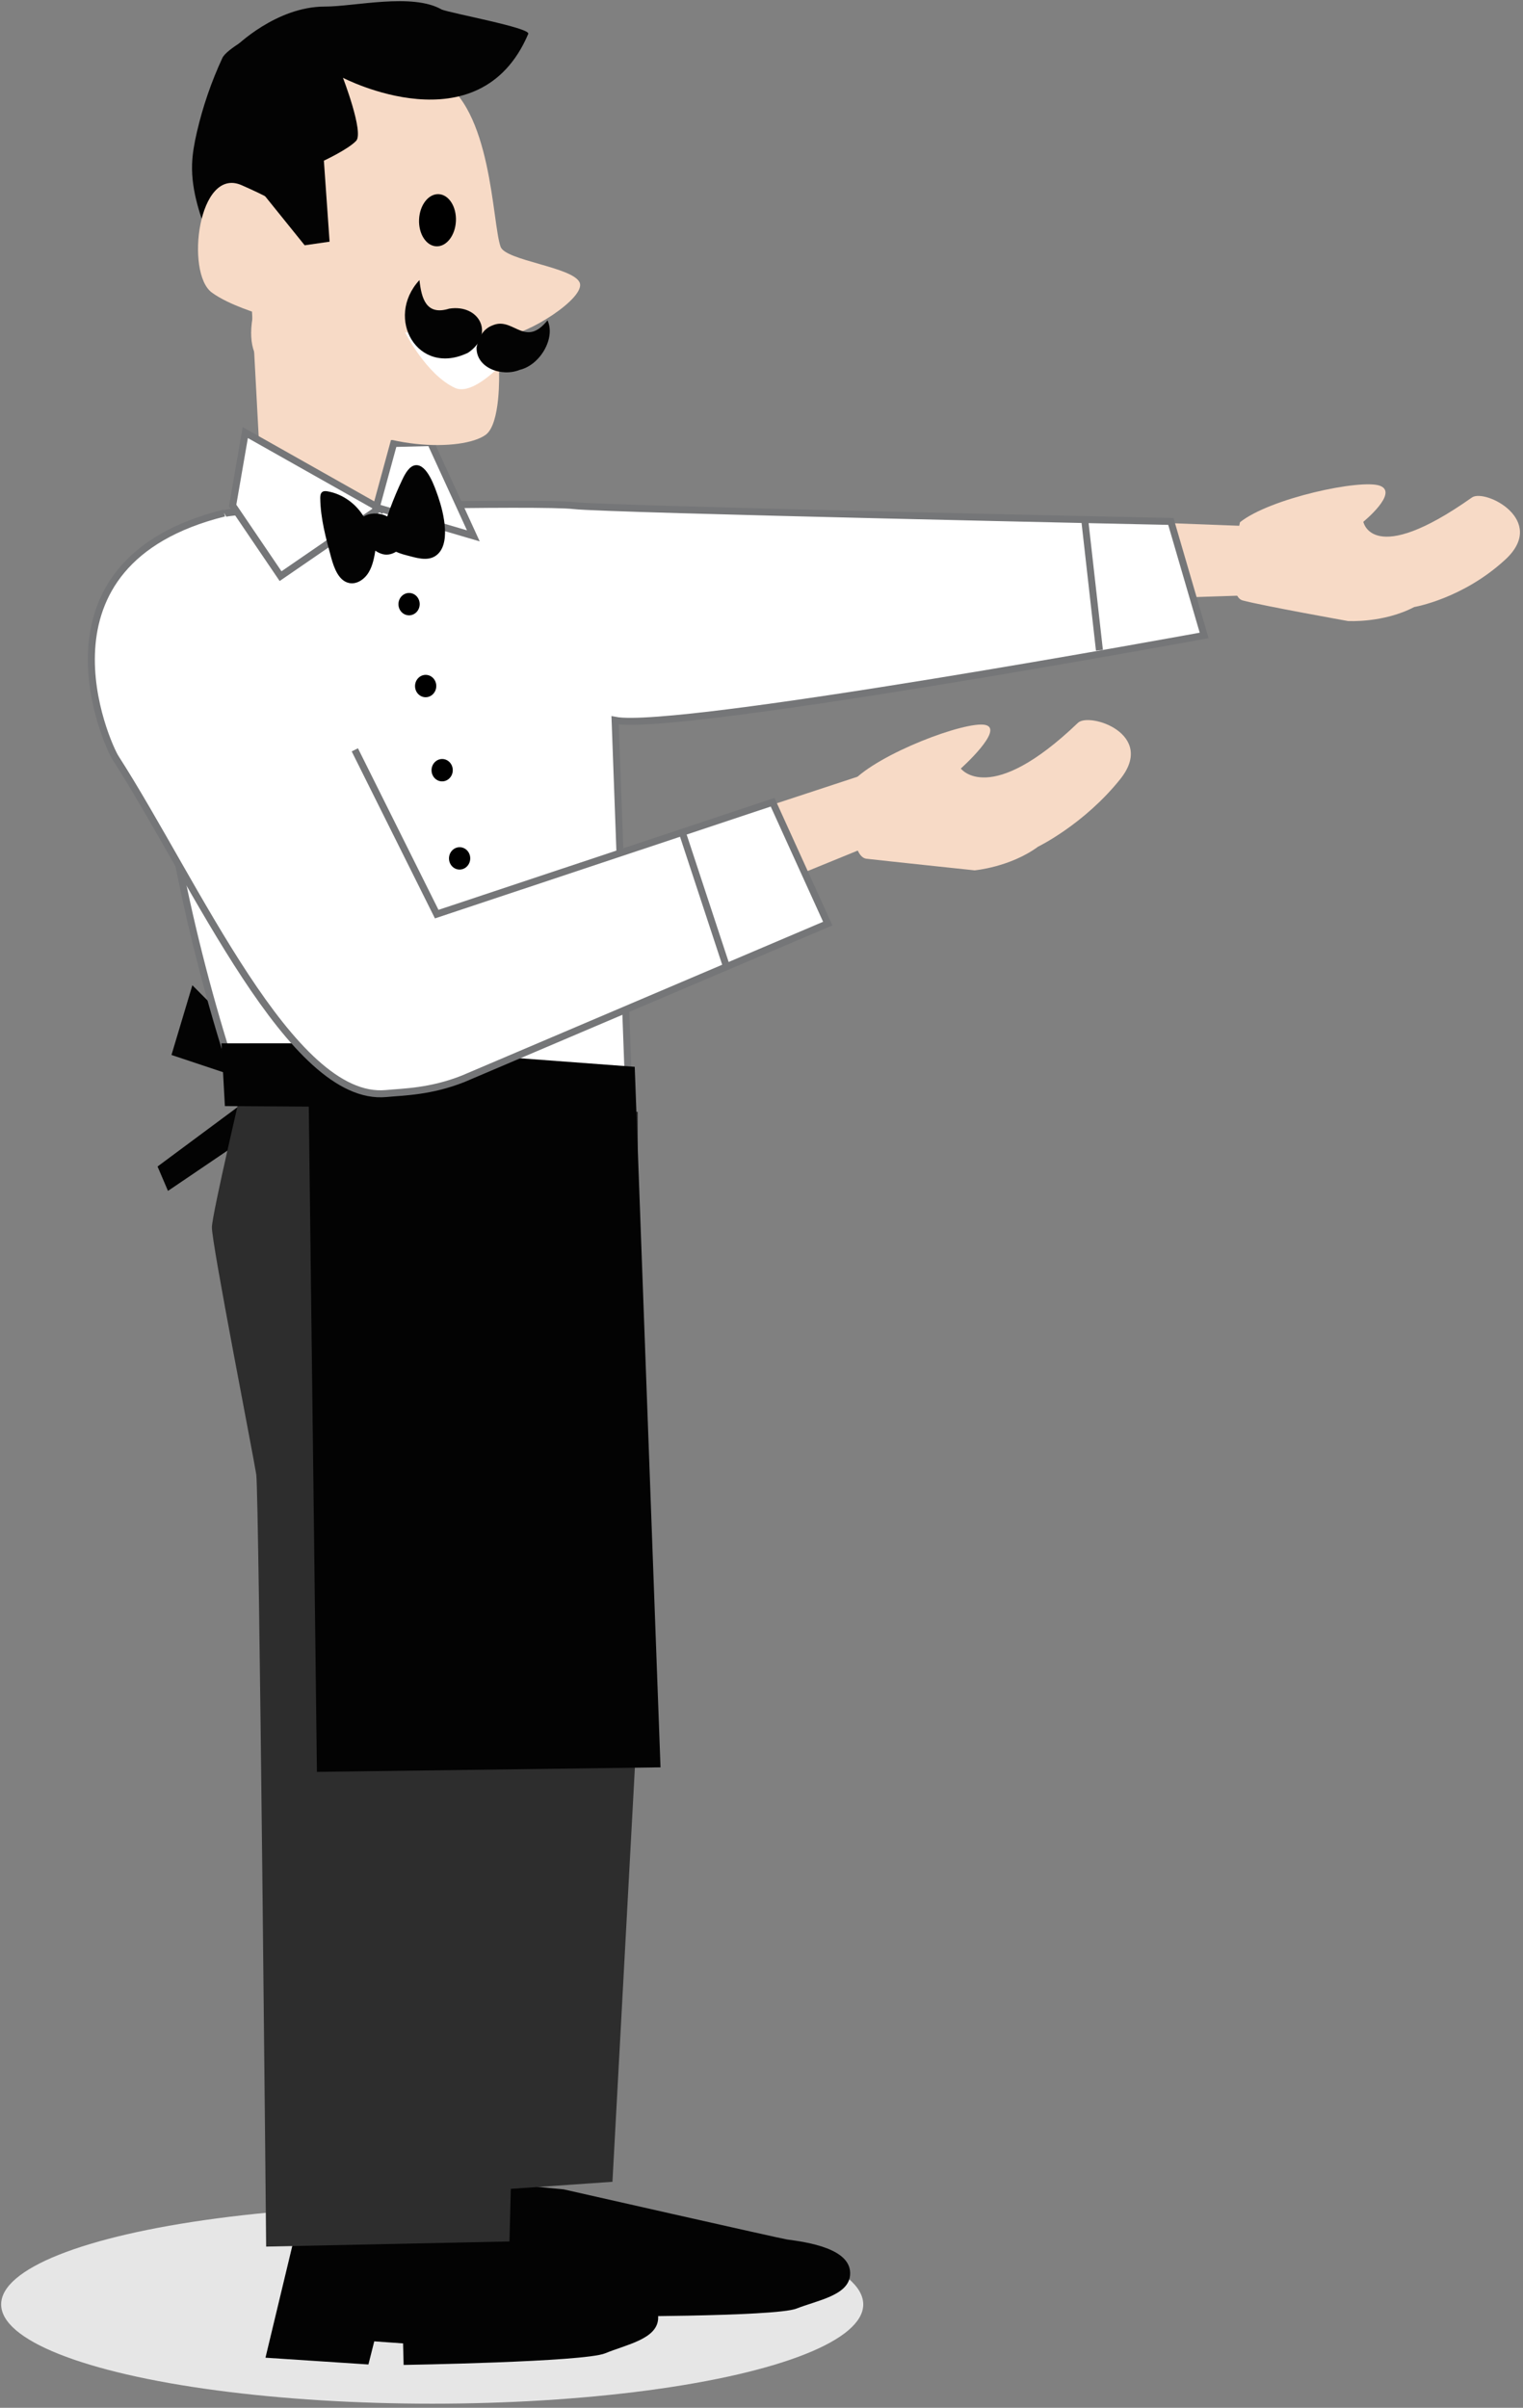 <?xml version="1.0" encoding="UTF-8" standalone="no"?><!DOCTYPE svg PUBLIC "-//W3C//DTD SVG 1.1//EN" "http://www.w3.org/Graphics/SVG/1.1/DTD/svg11.dtd"><svg width="100%" height="100%" viewBox="0 0 436 689" version="1.1" xmlns="http://www.w3.org/2000/svg" xmlns:xlink="http://www.w3.org/1999/xlink" xml:space="preserve" xmlns:serif="http://www.serif.com/" style="fill-rule:evenodd;clip-rule:evenodd;stroke-miterlimit:10;"><rect x="0" y="0" width="436" height="689" fill="#808080" stroke="none"/><g><ellipse cx="123.73" cy="659.41" rx="123.4" ry="28.41" style="fill:#e6e6e6;"/><g><path d="M73.59,300.54l-18.52,-18.61l-5.98,19.95l26.93,8.98l-2.43,-10.32Z" style="fill:#030303;fill-rule:nonzero;"/><path d="M76.02,310.86l-30.92,22.94l2.99,6.98l30.92,-20.95l-2.99,-8.97Z" style="fill:#030303;fill-rule:nonzero;"/></g><path d="M140.01,624.45l-10.42,31.63l30.6,6.48l1.79,-6.59l8.24,0.74l0.05,6.16c0,-0 51.65,0.13 57.73,-2.26c6.08,-2.39 14.77,-3.75 15.35,-9.47c0.79,-7.78 -12.52,-9.56 -18.06,-10.31c-1.69,-0.23 -63.89,-14.33 -63.89,-14.33l-21.39,-2.05Z" style="fill:#030303;fill-rule:nonzero;"/><g><path d="M84.59,638.87l-8.59,35.79l29.47,1.94l1.67,-6.62l8.25,0.59l0.16,6.16c0,0 51.64,-0.83 57.68,-3.32c6.04,-2.5 14.7,-4.03 15.17,-9.75c0.64,-7.79 -12.7,-9.33 -18.25,-9.97c-1.69,-0.2 -64.14,-13.14 -64.14,-13.14l-21.42,-1.68Z" style="fill:#030303;fill-rule:nonzero;"/><path d="M84.59,638.87l6.13,-23.8l31.31,0.75l22.03,41.58l-59.47,-18.53Z" style="fill:#030303;fill-rule:nonzero;"/></g><path d="M328.87,149.47l32.04,1.22l1.83,19.49l-35.44,1.15l1.57,-21.86Z" style="fill:#f7dac6;fill-rule:nonzero;"/><path d="M354.98,149.44c8.6,-6.88 34.71,-12.46 40.09,-10.43c5.38,2.02 -4.78,10.3 -4.78,10.3c0,0 2.51,13.24 31.09,-6.95c3.71,-2.62 21.78,6.47 9.57,17.75c-12.21,11.27 -26.09,13.59 -26.09,13.59c-8.79,4.62 -18.98,4.01 -18.98,4.01c0,0 -24.65,-4.41 -30.12,-5.89c-5.47,-1.5 -0.78,-22.38 -0.78,-22.38Z" style="fill:#f7dac6;fill-rule:nonzero;"/><path d="M127.18,88.25l-2.51,12.94c0,0 4.89,0.89 3.92,5.93c-0.98,5.03 -4.45,6.63 -6.9,6.19c-2.45,-0.44 -12.96,39.55 -12.96,39.55l-33.64,-8.64l-3.56,-66.47l55.65,10.5Z" style="fill:#f7dac6;fill-rule:nonzero;"/><path d="M70.12,317.25c1.17,2.32 109.63,-11.26 109.63,-11.26l-3.66,-99.87c17.65,3.43 168.63,-24.29 168.63,-24.29l-9.53,-32.62c0,0 -161.57,-3.42 -170.87,-4.53c-9.3,-1.11 -87.32,0.45 -95.44,1.65c-2.17,0.32 -7.1,0.32 -12.1,3.35c-11.4,6.91 -13.74,22.73 -14.33,31.3c0.25,3.81 0.54,7.64 0.87,11.5c3.96,45.29 13.73,86.97 26.8,124.77Z" style="fill:#fff;fill-rule:nonzero;stroke:#757678;stroke-width:2px;"/><path d="M109.95,146.2l-39.73,-22.42l-3.62,20.87l13.72,20.22l28.29,-19.44l26.9,7.91l-12.24,-26.7l-10.58,0.27l-6.04,22.13" style="fill:#fff;fill-rule:nonzero;stroke:#757678;stroke-width:2px;"/><g><path d="M118.94,133.12c-1.67,0.19 -2.86,2.21 -3.75,4.08c-2.56,5.36 -4.67,11.05 -6.3,16.95c1.86,2.86 4.74,4.06 7.53,4.76c2.47,0.62 5.77,1.79 8.21,0.2c4.67,-3.04 2.36,-12.41 0.88,-16.75c-1.07,-3.13 -3.26,-9.61 -6.57,-9.24Z" style="fill:#030303;fill-rule:nonzero;"/><path d="M113.53,155.68c1.12,-2.11 0.54,-4.97 -1.07,-6.67c-1.61,-1.7 -4.05,-2.32 -6.3,-1.97c-1.47,0.23 -3.11,1.11 -3.32,2.69c-0.11,0.84 0.21,1.66 0.55,2.42c1.31,2.89 3.34,5.74 6.27,6.45c2.93,0.71 6.53,-2.01 5.84,-5.13" style="fill:#030303;fill-rule:nonzero;"/><path d="M104.32,148.16c-2.28,-3.98 -6.23,-6.81 -10.54,-7.56c-0.54,-0.09 -1.16,-0.14 -1.59,0.24c-0.47,0.41 -0.52,1.15 -0.51,1.79c0.09,5.76 1.61,11.36 3.12,16.89c0.84,3.08 2.18,6.68 5.13,7.31c2.18,0.47 4.4,-1.03 5.61,-3.04c1.21,-2 1.62,-4.42 2,-6.76c0.48,-2.85 -1.81,-6.4 -3.22,-8.87Z" style="fill:#030303;fill-rule:nonzero;"/></g><path d="M215.54,232.11l30.46,-10.02l8.51,17.64l-32.83,13.41l-6.14,-21.03Z" style="fill:#f7dac6;fill-rule:nonzero;"/><path d="M243.97,223.72c7.48,-8.08 32.48,-17.48 38.09,-16.28c5.62,1.2 -7,12.48 -7,12.48c0,-0 8.26,11.13 33.52,-13.07c3.28,-3.14 22.5,3.16 12.1,16.13c-10.4,12.96 -23.49,19.29 -23.49,19.29c-8.01,5.88 -18.18,6.78 -18.18,6.78c0,-0 -25.33,-2.67 -30.96,-3.32c-5.61,-0.66 -4.08,-22.01 -4.08,-22.01Z" style="fill:#f7dac6;fill-rule:nonzero;"/><path d="M69.61,309.64c0,-0 -8.79,37.29 -8.95,41.5c-0.15,4.21 11.89,65.48 12.7,70.78c0.81,5.3 2.83,220.95 2.83,220.95l69.66,-1.47l1.66,-65.18l-30.05,52.11l57.87,-4l6.9,-127.33l0.36,-178.84l-112.98,-8.52Z" style="fill:#2d2d2d;fill-rule:nonzero;"/><g><path d="M88.17,298.3l2.56,208.73l98.36,-1.3l-7.38,-200.46l-93.54,-6.97Z" style="fill:#030303;fill-rule:nonzero;"/><path d="M101.49,316.75l-37.11,-0.24l-0.99,-17.96l36.38,-0.03l1.72,18.23Z" style="fill:#030303;fill-rule:nonzero;"/></g><path d="M64.19,146.81c-57.23,14.23 -33.58,66.21 -31.13,70.03c23.06,35.92 50.28,98.67 77.5,96.08c5.17,-0.49 12.63,-0.53 21.95,-4.19c34.82,-14.81 69.64,-29.63 104.46,-44.44l-15.79,-34.73l-96.16,32.02l-23.44,-47.01" style="fill:#fff;fill-rule:nonzero;stroke:#757678;stroke-width:2px;"/><path d="M75.79,8.73c-2.6,0.7 -10.94,5.32 -12.12,7.84c-3.17,6.82 -5.63,13.98 -7.32,21.3c-0.69,3.01 -1.26,6.05 -1.36,9.12c-0.25,7.8 2.48,15.22 5.18,22.39c0.69,1.84 1.42,3.74 2.77,5.13c2.2,2.26 5.61,2.7 8.76,2.71c0.53,0 1.08,-0.01 1.57,-0.22c0.74,-0.32 1.27,-1.03 1.68,-1.75c2.95,-5.18 7.77,-13.06 6.6,-18.82c-1.18,-5.82 -2.61,-12.77 -3.79,-18.59c-1.38,-6.8 -0.56,-10.25 -2.23,-16.96c-0.9,-3.63 -2.91,-10.17 0.26,-12.15Z" style="fill:#030303;fill-rule:nonzero;"/><path d="M125.48,22.5c15.39,8.15 15.37,41.27 17.83,48.12c1.43,3.96 20.51,5.76 22.6,10.16c2.09,4.4 -15.42,15.34 -21.21,15.19c-0.86,-0.02 -1.83,10.8 -1.83,10.8c0,-0 0.49,14.51 -3.84,17.66c-6.59,4.78 -31.36,4.66 -46.51,-7.64c-10.72,-8.71 -23.01,-9.33 -20.22,-25.87c2.79,-16.54 2.51,-0.9 2.51,-0.9c0,0 -9.26,-2.68 -14.18,-6.32c-7.61,-5.62 -3.9,-36.16 8.54,-30.71c7.76,3.4 9.83,4.91 9.83,4.91c0,-0 -7.76,-26.87 -5.06,-36.73c2.72,-9.86 47.23,-0.95 51.54,1.33Z" style="fill:#f7dac6;fill-rule:nonzero;"/><path d="M93.01,1.88c8.46,0.01 25.05,-3.98 33.42,0.84c2.56,1.06 25.53,5.26 24.8,6.97c-14.01,32.96 -53.05,12.57 -53.05,12.57c0,0 6.04,15.63 3.78,18.04c-2.26,2.41 -9.24,5.68 -9.24,5.68l1.63,23.18l-7.13,1.03l-13.14,-16.29l-6.6,-40.58c0,0.01 11.54,-11.46 25.53,-11.44Z" style="fill:#030303;fill-rule:nonzero;"/><path d="M130.23,110.99c6.69,3.11 19.28,-13.3 19.28,-13.3l-33.53,-2.58c0,0 6.03,12.06 14.25,15.88Z" style="fill:#fff;fill-rule:nonzero;"/><g><path d="M148.83,105.82c-5.12,2.11 -12.57,-0.47 -12.4,-6.45c1.1,-5.25 4.02,-6.08 5.31,-6.53c5.47,-1.59 8.76,6.58 15,-1.17c2.37,5.06 -2.1,12.76 -7.91,14.15Z" style="fill:#030303;fill-rule:nonzero;"/><path d="M133.99,100.94c-14.39,6.95 -23.99,-9.89 -13.91,-20.8c0.57,5.24 1.91,10.25 8.52,8.18c8.65,-1.37 13.18,7.34 5.39,12.62Z" style="fill:#030303;fill-rule:nonzero;"/></g><path d="M119.97,62.785c0.185,-4.119 2.7,-7.356 5.611,-7.225c2.911,0.132 5.124,3.582 4.938,7.701c-0.186,4.119 -2.7,7.356 -5.612,7.224c-2.911,-0.131 -5.123,-3.582 -4.937,-7.7Z"/><path d="M310.49,148.37l4.25,37.7" style="fill:none;fill-rule:nonzero;stroke:#757678;stroke-width:2px;"/><path d="M195.17,237.74l12.94,39.26" style="fill:none;fill-rule:nonzero;stroke:#757678;stroke-width:2px;"/><path d="M114.067,172.8c0.046,-1.765 1.446,-3.163 3.123,-3.119c1.678,0.044 3.002,1.514 2.955,3.279c-0.046,1.766 -1.446,3.164 -3.123,3.119c-1.677,-0.044 -3.001,-1.513 -2.955,-3.279Z"/><path d="M118.817,196.235c0.046,-1.766 1.446,-3.163 3.123,-3.119c1.677,0.044 3.001,1.513 2.955,3.279c-0.047,1.765 -1.446,3.163 -3.123,3.119c-1.678,-0.044 -3.002,-1.513 -2.955,-3.279Z"/><path d="M123.54,220.313c0.046,-1.766 1.446,-3.163 3.123,-3.119c1.677,0.044 3.001,1.513 2.955,3.279c-0.046,1.766 -1.446,3.163 -3.123,3.119c-1.678,-0.044 -3.002,-1.513 -2.955,-3.279Z"/><path d="M128.538,245.551c0.046,-1.766 1.446,-3.164 3.123,-3.119c1.677,0.044 3.001,1.513 2.955,3.279c-0.047,1.765 -1.446,3.163 -3.123,3.119c-1.678,-0.044 -3.002,-1.514 -2.955,-3.279Z"/></g></svg>